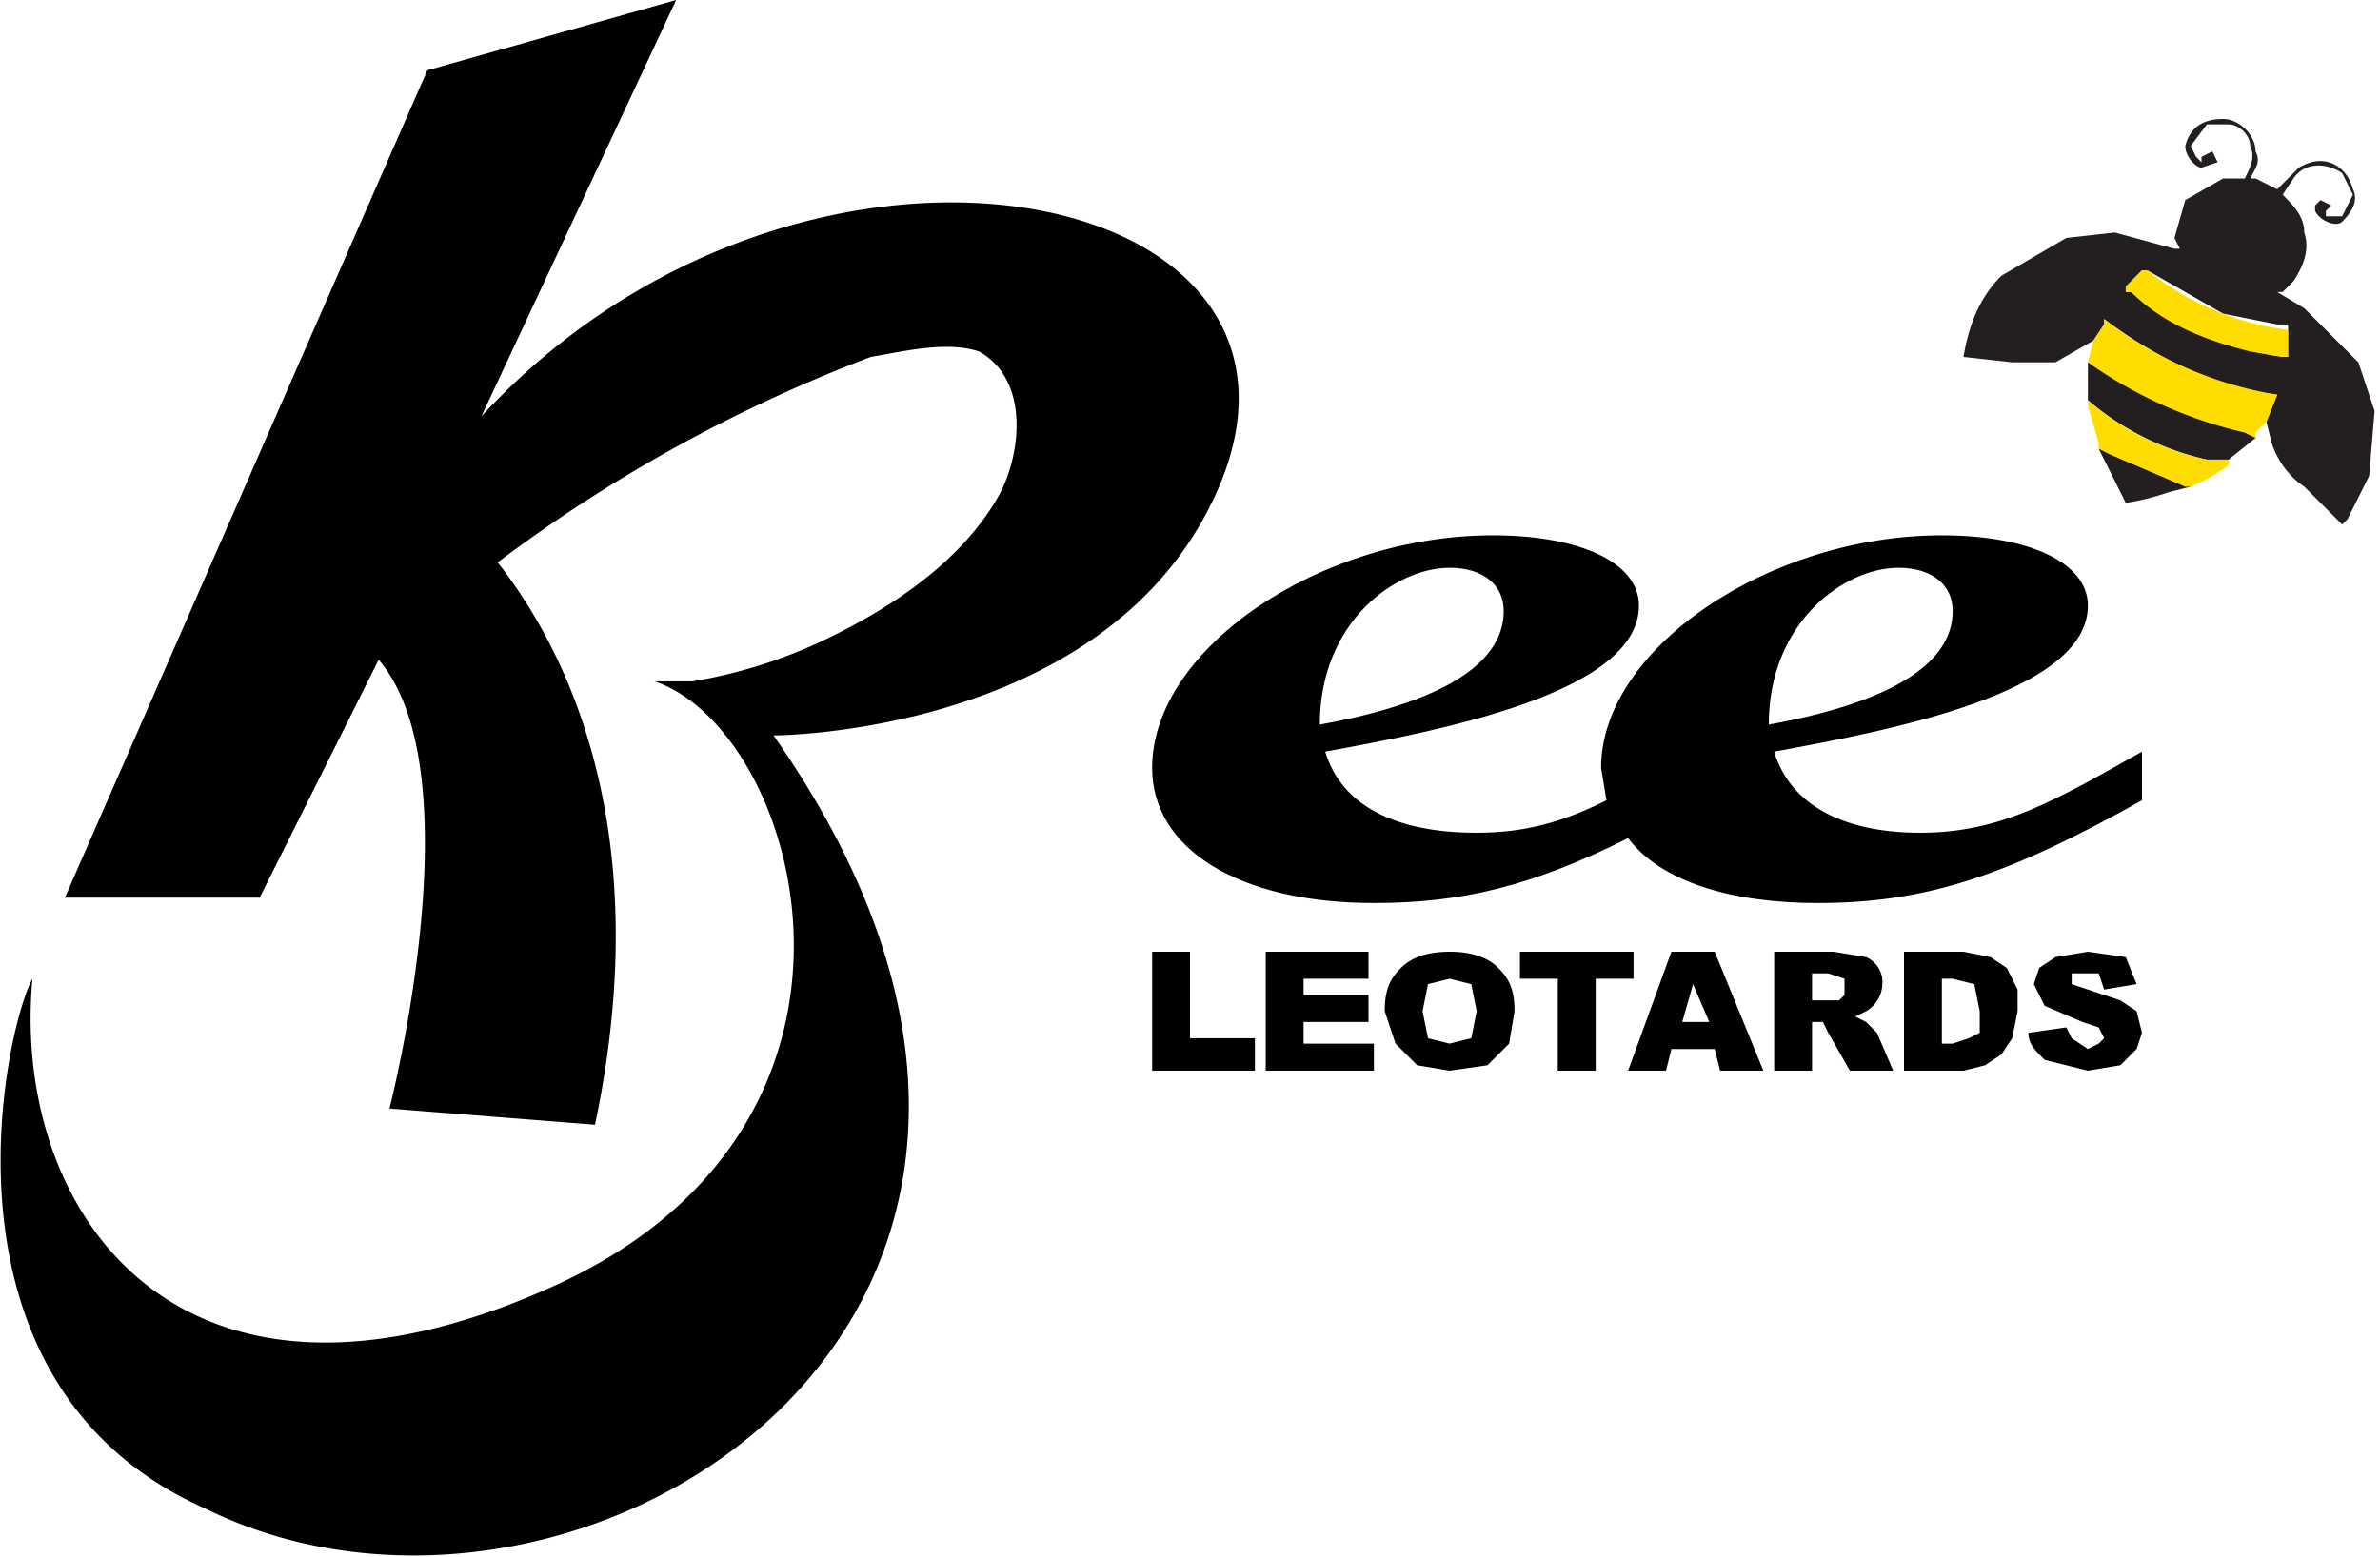 <?xml version="1.0" ?>
<svg xmlns="http://www.w3.org/2000/svg" xml:space="preserve" style="fill-rule:evenodd;clip-rule:evenodd;stroke-linejoin:round;stroke-miterlimit:2" viewBox="0 0 440 288">
	<path d="M213 176h7v16h12v6h-19v-22Zm21 0h19v5h-12v3h12v5h-12v4h13v5h-20v-22Zm29 11 1 5 4 1 4-1 1-5-1-5-4-1-4 1-1 5m-7 0c0-4 1-6 3-8s5-3 9-3 7 1 9 3 3 4 3 8l-1 6-4 4-7 1-6-1-4-4-2-6m25-11h21v5h-7v17h-7v-17h-7v-5Zm35 13-3-7-2 7h5Zm1 5h-8l-1 4h-7l8-22h8l9 22h-8l-1-4Zm18-9h5l1-1v-3l-3-1h-3v5Zm-7 13v-22h11l6 1a5 5 0 0 1 3 5 6 6 0 0 1-3 5l-2 1 2 1 1 1 1 1 3 7h-8l-4-7-1-2h-2v9h-7Zm31-17v12h2l3-1 2-1v-4l-1-5-4-1h-2Zm-7-5h11l5 1 3 2 2 4v4l-1 5-2 3-3 2-4 1h-11v-22Zm23 15 7-1 1 2 3 2 2-1 1-1-1-2-3-1-7-3-2-4 1-3 3-2 6-1 7 1 2 5-6 1-1-3h-5v2l3 1 6 2 3 2 1 4-1 3-3 3-6 1-8-2c-2-2-3-3-3-5M89 77l36-77-46 13-67 153h36l22-44c18 21 2 83 2 83l38 3c12-57-7-90-18-104a280 280 0 0 1 69-38c6-1 14-3 20-1 9 5 8 18 4 26-7 13-21 22-34 28a91 91 0 0 1-23 7h-7c27 9 48 82-19 112-69 31-100-14-96-57-5 9-20 75 32 98 69 34 180-36 105-143 0 0 60 0 81-43 29-59-75-81-135-16" style="fill:#000;fill-rule:nonzero"/>
	<path d="M351 105c6 0 10 3 10 8 0 10-12 17-34 21 0-19 14-29 24-29m-83 0c6 0 10 3 10 8 0 10-12 17-34 21 0-19 14-29 24-29m87 49c-14 0-24-5-27-15 22-4 58-11 58-27 0-8-11-13-27-13-32 0-63 21-63 43l1 6c-8 4-15 6-24 6-15 0-25-5-28-15 22-4 58-11 58-27 0-8-11-13-27-13-32 0-63 21-63 43 0 15 16 25 41 25 16 0 29-3 47-12 6 8 19 12 35 12 20 0 35-5 60-19v-9c-16 9-26 15-41 15" style="fill:#000;fill-rule:nonzero"/>
	<path d="M423 62v-2h-2l-10-2-14-8h-1l-3 3v1h1a58 58 0 0 0 28 12h1v-4m-36 1-7 4h-8l-9-1c1-6 3-11 7-15l12-7 9-1 11 3h1l-1-2 2-7 7-4h4c1-2 2-4 1-6 0-2-2-4-4-4h-4l-3 4 1 2 1 1v-1l2-1 1 2-3 1c-1 0-3-2-3-4 1-4 4-5 7-5s6 3 6 6c1 2 0 3-1 5h1l4 2 4-4c5-3 9 0 10 4 1 2 0 4-2 6-1 1-4 0-5-2v-1l1-1 2 1-1 1v1h3l2-4-2-4c-3-2-7-2-9 1l-2 3c2 2 4 4 4 7 1 3 0 6-2 9l-2 2h-1l5 3 10 10 3 9-1 12-4 8-1 1-7-7c-3-2-5-5-6-8l-1-4 2-5-7-1c-9-3-17-7-25-13v1l-2 3" style="fill:#231f20"/>
	<path d="m387 63 2-3v-1a71 71 0 0 0 32 14l-2 5-2 2v1l-2-1a78 78 0 0 1-29-13l1-4" style="fill:#fd0"/>
	<path d="M386 67a82 82 0 0 0 29 13l2 1-5 4h-4a51 51 0 0 1-22-11v-7" style="fill:#231f20"/>
	<path d="M386 74a49 49 0 0 0 22 11h4v1a31 31 0 0 1-7 4h-1l-14-6-2-1v-1l-2-7v-1" style="fill:#fd0"/>
	<path d="m388 83 2 1 14 6h1l-4 1a44 44 0 0 1-8 2l-5-10" style="fill:#231f20"/>
	<path d="M423 62v4h-1l-6-1c-8-2-16-5-22-11h-1v-1l3-3h1a52 52 0 0 0 26 11v1" style="fill:#fd0"/>
</svg>